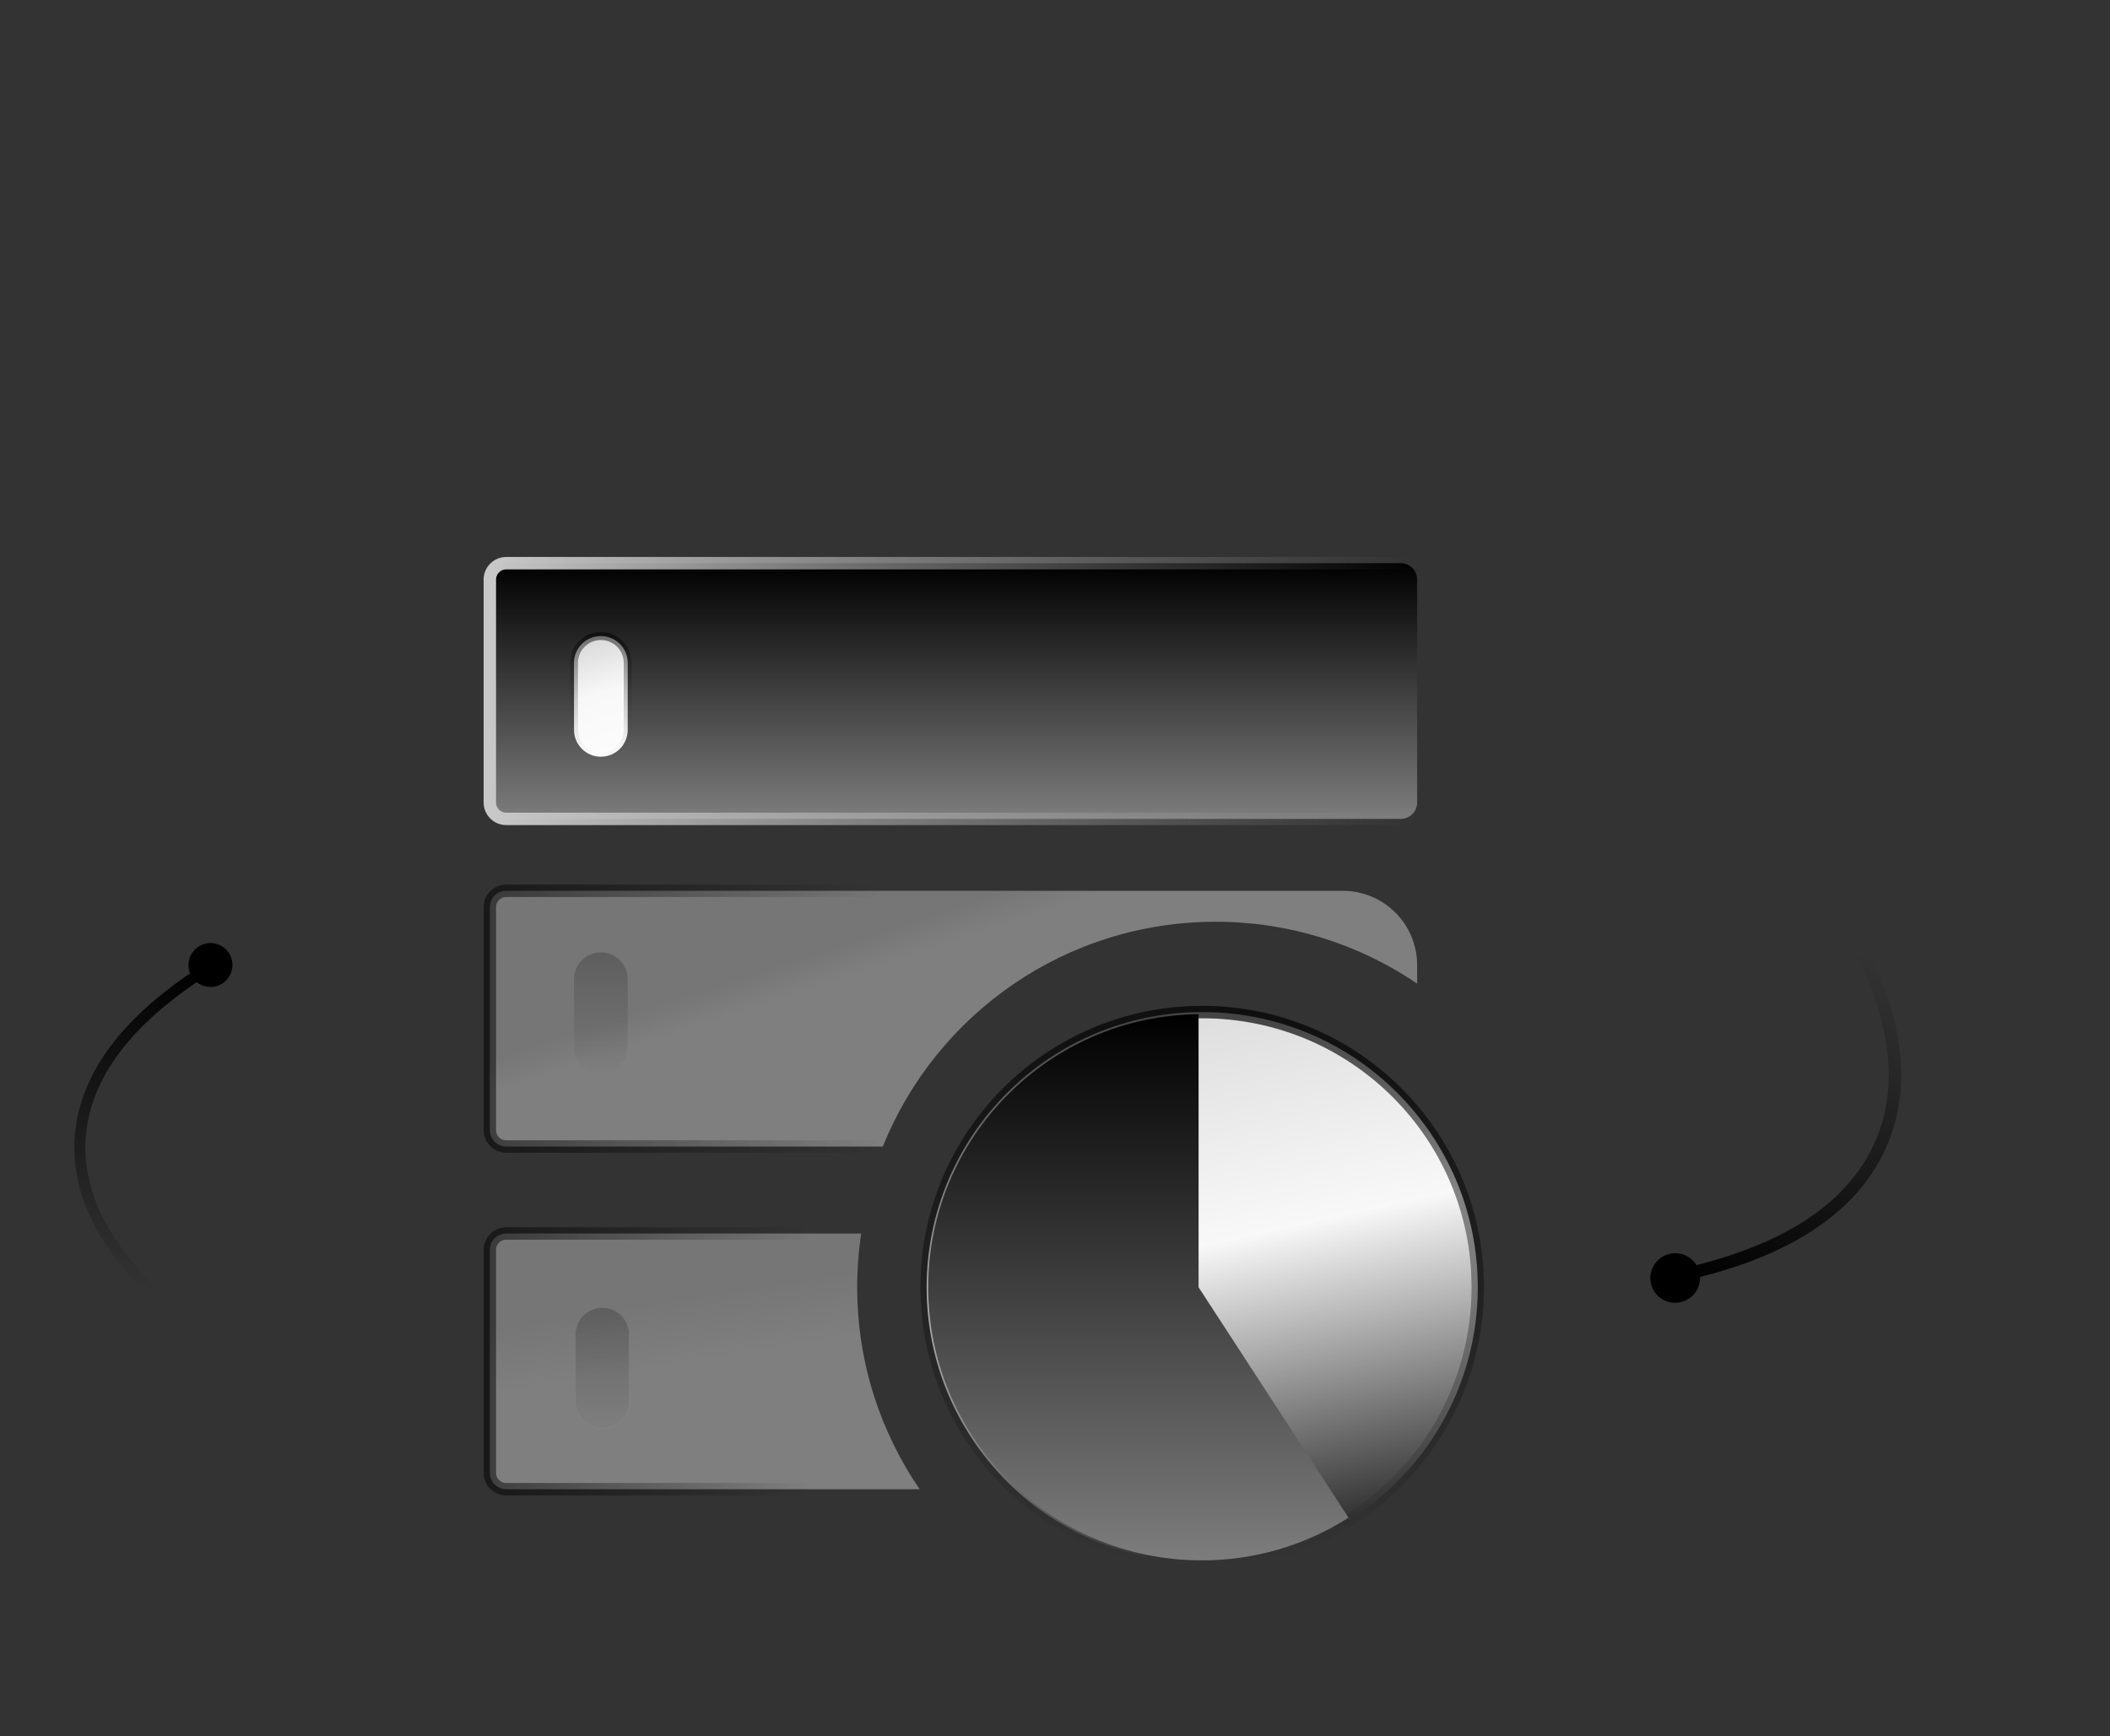 <?xml version="1.0" encoding="UTF-8"?>
<svg viewBox="0 0 192 158" version="1.1" xmlns="http://www.w3.org/2000/svg" xmlns:xlink="http://www.w3.org/1999/xlink">
    <rect x="0" y="0" width="192" height="158" fill="#333333" stroke="none"/>
    <title>field-sos</title>
    <defs>
        <rect id="path-1" x="0" y="0" width="192" height="158"></rect>
        <linearGradient x1="50%" y1="0%" x2="50%" y2="100%" id="linearGradient-3">
            <stop stop-color="#C8C8C8" stop-opacity="0" offset="0%"></stop>
            <stop stop-color="#979797" offset="49.443%"></stop>
            <stop stop-color="#979797" stop-opacity="0" offset="100%"></stop>
        </linearGradient>
        <linearGradient x1="100%" y1="11.765%" x2="0%" y2="88.235%" id="linearGradient-4">
            <stop stop-color="#000000" stop-opacity="0" offset="0%"></stop>
            <stop stop-color="#000000" offset="100%"></stop>
        </linearGradient>
        <linearGradient x1="100%" y1="11.602%" x2="0%" y2="88.398%" id="linearGradient-5">
            <stop stop-color="#000000" stop-opacity="0" offset="0%"></stop>
            <stop stop-color="#000000" offset="100%"></stop>
        </linearGradient>
        <linearGradient x1="16.628%" y1="45.929%" x2="22.985%" y2="51.297%" id="linearGradient-6">
            <stop stop-color="#D9D9D9" offset="0%"></stop>
            <stop stop-color="#EFEFEF" offset="100%"></stop>
        </linearGradient>
        <linearGradient x1="0%" y1="50%" x2="42.006%" y2="50%" id="linearGradient-7">
            <stop stop-color="#000000" stop-opacity="0.5" offset="0%"></stop>
            <stop stop-color="#000000" stop-opacity="0" offset="100%"></stop>
        </linearGradient>
        <linearGradient x1="16.628%" y1="32.092%" x2="22.985%" y2="55.704%" id="linearGradient-8">
            <stop stop-color="#D9D9D9" offset="0%"></stop>
            <stop stop-color="#EFEFEF" offset="100%"></stop>
        </linearGradient>
        <linearGradient x1="0%" y1="50%" x2="74.65%" y2="50%" id="linearGradient-9">
            <stop stop-color="#000000" stop-opacity="0.5" offset="0%"></stop>
            <stop stop-color="#000000" stop-opacity="0" offset="100%"></stop>
        </linearGradient>
        <linearGradient x1="50%" y1="0%" x2="50%" y2="99.167%" id="linearGradient-10">
            <stop stop-color="#000000" offset="0%"></stop>
            <stop stop-color="#7C7C7C" offset="100%"></stop>
        </linearGradient>
        <linearGradient x1="100%" y1="50%" x2="0%" y2="50%" id="linearGradient-11">
            <stop stop-color="#979797" stop-opacity="0" offset="0%"></stop>
            <stop stop-color="#C8C8C8" offset="100%"></stop>
        </linearGradient>
        <linearGradient x1="43.391%" y1="0%" x2="57.362%" y2="100%" id="linearGradient-12">
            <stop stop-color="#D9D9D9" offset="0%"></stop>
            <stop stop-color="#F8F8F8" offset="47.551%"></stop>
            <stop stop-color="#FCFCFC" offset="100%"></stop>
        </linearGradient>
        <linearGradient x1="50%" y1="0%" x2="48.809%" y2="100%" id="linearGradient-13">
            <stop stop-color="#000000" stop-opacity="0.5" offset="0%"></stop>
            <stop stop-color="#5A5A5A" stop-opacity="0" offset="100%"></stop>
        </linearGradient>
        <linearGradient x1="50%" y1="0%" x2="50%" y2="99.167%" id="linearGradient-14">
            <stop stop-color="#000000" offset="0%"></stop>
            <stop stop-color="#7C7C7C" offset="100%"></stop>
        </linearGradient>
        <path d="M10.801,68.32 C11.449,68.32 12.07,68.577 12.528,69.035 C12.986,69.492 13.244,70.113 13.244,70.76 L13.244,76.86 C13.244,78.208 12.15,79.3 10.801,79.3 C9.451,79.3 8.357,78.208 8.357,76.86 L8.357,70.76 C8.357,70.113 8.615,69.492 9.073,69.035 C9.531,68.577 10.153,68.32 10.801,68.32 L10.801,68.32 Z" id="path-15"></path>
        <linearGradient x1="16.628%" y1="0.129%" x2="38.304%" y2="99.871%" id="linearGradient-16">
            <stop stop-color="#D9D9D9" offset="0%"></stop>
            <stop stop-color="#F8F8F8" offset="47.551%"></stop>
            <stop stop-color="#FCFCFC" stop-opacity="0" offset="100%"></stop>
        </linearGradient>
        <linearGradient x1="50%" y1="0%" x2="50%" y2="100%" id="linearGradient-17">
            <stop stop-color="#000000" stop-opacity="0.7" offset="0%"></stop>
            <stop stop-color="#000000" stop-opacity="0" offset="100%"></stop>
        </linearGradient>
        <linearGradient x1="50%" y1="0%" x2="50%" y2="99.167%" id="linearGradient-18">
            <stop stop-color="#000000" offset="0%"></stop>
            <stop stop-color="#7C7C7C" offset="100%"></stop>
        </linearGradient>
    </defs>
    <g id="Page-1" stroke="none" stroke-width="1" fill="none" fill-rule="evenodd">
        <g id="Artboard" transform="translate(-454, -122)">
            <g id="field-sos" transform="translate(454, 122)">
                <mask id="mask-2" fill="white">
                    <use xlink:href="#path-1"></use>
                </mask>
                <g id="mask"></g>
                <g id="img8" mask="url(#mask-2)">
                    <g transform="translate(-0, 36)">
                        <g id="编组-45" transform="translate(18, 0)" opacity="0.5" stroke-dasharray="2.262,2.262">
                            <g id="编组-47" stroke="url(#linearGradient-3)" stroke-width="1.131">
                                <line x1="0.565" y1="0" x2="0.565" y2="122" id="路径-4备份"></line>
                                <line x1="36.072" y1="0" x2="36.072" y2="122" id="路径-4备份-2"></line>
                                <line x1="60.27" y1="0" x2="60.27" y2="122" id="路径-4备份-3"></line>
                                <line x1="84.469" y1="0" x2="84.469" y2="122" id="路径-4备份-4"></line>
                                <line x1="108.668" y1="0" x2="108.668" y2="122" id="路径-4备份-5"></line>
                                <line x1="144.174" y1="0" x2="144.174" y2="122" id="路径-4备份-6"></line>
                            </g>
                        </g>
                        <g id="编组-46" transform="translate(160.097, 66.102) rotate(-20) translate(-160.097, -66.102) translate(145.778, 53.124)">
                            <path d="M1.131,23.38 C10.97,24.98 18.254,23.73 22.984,19.63 C27.714,15.531 29.476,8.987 28.269,-2.26890591e-13" id="路径-3" stroke="url(#linearGradient-4)" stroke-width="1.131" stroke-linecap="round"></path>
                            <ellipse id="椭圆形" fill="#000000" cx="2.262" cy="23.699" rx="2.262" ry="2.257"></ellipse>
                        </g>
                        <g id="编组-46备份" transform="translate(17.093, 65.95) scale(-1, -1) rotate(-40) translate(-17.093, -65.95) translate(4.431, 54.449)">
                            <path d="M1,20.72 C9.701,22.138 16.143,21.03 20.326,17.397 C24.509,13.764 26.067,7.965 25,0" id="路径-3" stroke="url(#linearGradient-5)" stroke-linecap="round"></path>
                            <ellipse id="椭圆形" fill="#000000" cx="2" cy="21.003" rx="2" ry="2"></ellipse>
                        </g>
                        <g id="编组" transform="translate(44.008, 14.685)">
                            <path d="M78.181,30.38 C80.049,30.38 81.74,31.136 82.964,32.359 C84.188,33.581 84.945,35.269 84.945,37.135 L84.945,37.135 L84.945,38.828 C79.547,35.154 73.157,33.187 66.609,33.197 C59.779,33.197 53.44,35.294 48.201,38.878 C42.913,42.495 38.746,47.628 36.327,53.649 L36.327,53.649 L2.056,53.649 C1.644,53.649 1.272,53.482 1.002,53.213 C0.732,52.943 0.565,52.57 0.565,52.159 L0.565,52.159 L0.565,31.871 C0.565,31.459 0.732,31.086 1.002,30.817 C1.272,30.547 1.644,30.38 2.056,30.38 L2.056,30.38 Z" id="路径" stroke="url(#linearGradient-7)" stroke-width="1.131" fill-opacity="0.4" fill="url(#linearGradient-6)" fill-rule="nonzero"></path>
                            <path d="M34.359,61.565 C34.115,63.184 33.992,64.819 33.993,66.457 C33.993,73.275 36.092,79.604 39.676,84.835 L39.676,84.835 L2.056,84.835 C1.644,84.835 1.272,84.668 1.002,84.398 C0.732,84.128 0.565,83.756 0.565,83.344 L0.565,83.344 L0.565,63.056 C0.565,62.644 0.732,62.272 1.002,62.002 C1.272,61.732 1.644,61.565 2.056,61.565 L2.056,61.565 Z" id="路径" stroke="url(#linearGradient-9)" stroke-width="1.131" fill-opacity="0.4" fill="url(#linearGradient-8)" fill-rule="nonzero"></path>
                            <path d="M83.454,0.565 C83.866,0.565 84.238,0.732 84.508,1.002 C84.778,1.272 84.945,1.644 84.945,2.056 L84.945,2.056 L84.945,22.344 C84.945,22.756 84.778,23.128 84.508,23.398 C84.238,23.668 83.866,23.835 83.454,23.835 L83.454,23.835 L2.056,23.835 C1.644,23.835 1.272,23.668 1.002,23.398 C0.732,23.128 0.565,22.756 0.565,22.344 L0.565,22.344 L0.565,2.056 C0.565,1.644 0.732,1.272 1.002,1.002 C1.272,0.732 1.644,0.565 2.056,0.565 L2.056,0.565 Z" id="路径" stroke="url(#linearGradient-11)" stroke-width="1.131" fill="url(#linearGradient-10)" fill-rule="nonzero"></path>
                            <path d="M10.667,7.197 C12.016,7.197 13.11,8.289 13.11,9.637 L13.11,15.737 C13.11,17.084 12.016,18.177 10.667,18.177 C9.318,18.177 8.224,17.084 8.224,15.737 L8.224,9.637 C8.224,8.99 8.481,8.369 8.939,7.911 C9.398,7.454 10.019,7.197 10.667,7.197 L10.667,7.197 Z" id="路径" stroke="url(#linearGradient-13)" stroke-width="0.72" fill="url(#linearGradient-12)" fill-rule="nonzero"></path>
                            <path d="M10.667,35.983 C11.315,35.983 11.936,36.24 12.395,36.698 C12.853,37.155 13.11,37.776 13.11,38.423 L13.11,44.523 C13.11,45.871 12.016,46.963 10.667,46.963 C9.318,46.963 8.224,45.871 8.224,44.523 L8.224,38.423 C8.224,37.776 8.481,37.155 8.939,36.698 C9.398,36.24 10.019,35.983 10.667,35.983 L10.667,35.983 Z" id="路径" fill="url(#linearGradient-14)" fill-rule="nonzero" opacity="0.2"></path>
                            <g id="路径" opacity="0.2" fill-rule="nonzero">
                                <use fill="url(#linearGradient-12)" xlink:href="#path-15"></use>
                                <use fill="url(#linearGradient-14)" xlink:href="#path-15"></use>
                            </g>
                            <path d="M65.387,91.5 C51.538,91.5 40.312,80.288 40.312,66.457 C40.312,52.626 51.538,41.414 65.387,41.414 C79.236,41.414 90.462,52.626 90.462,66.457 C90.462,80.288 79.236,91.5 65.387,91.5 L65.387,91.5 Z" id="路径" stroke="url(#linearGradient-17)" stroke-width="1.131" fill="url(#linearGradient-16)" fill-rule="nonzero"></path>
                            <path d="M65.057,41.606 L65.057,66.457 L78.703,87.428 C74.713,89.97 70.077,91.317 65.344,91.31 C51.599,91.31 40.458,80.183 40.458,66.457 C40.458,52.827 51.445,41.758 65.057,41.606 Z" id="路径" fill="url(#linearGradient-18)" fill-rule="nonzero"></path>
                        </g>
                    </g>
                </g>
            </g>
        </g>
    </g>
</svg>
